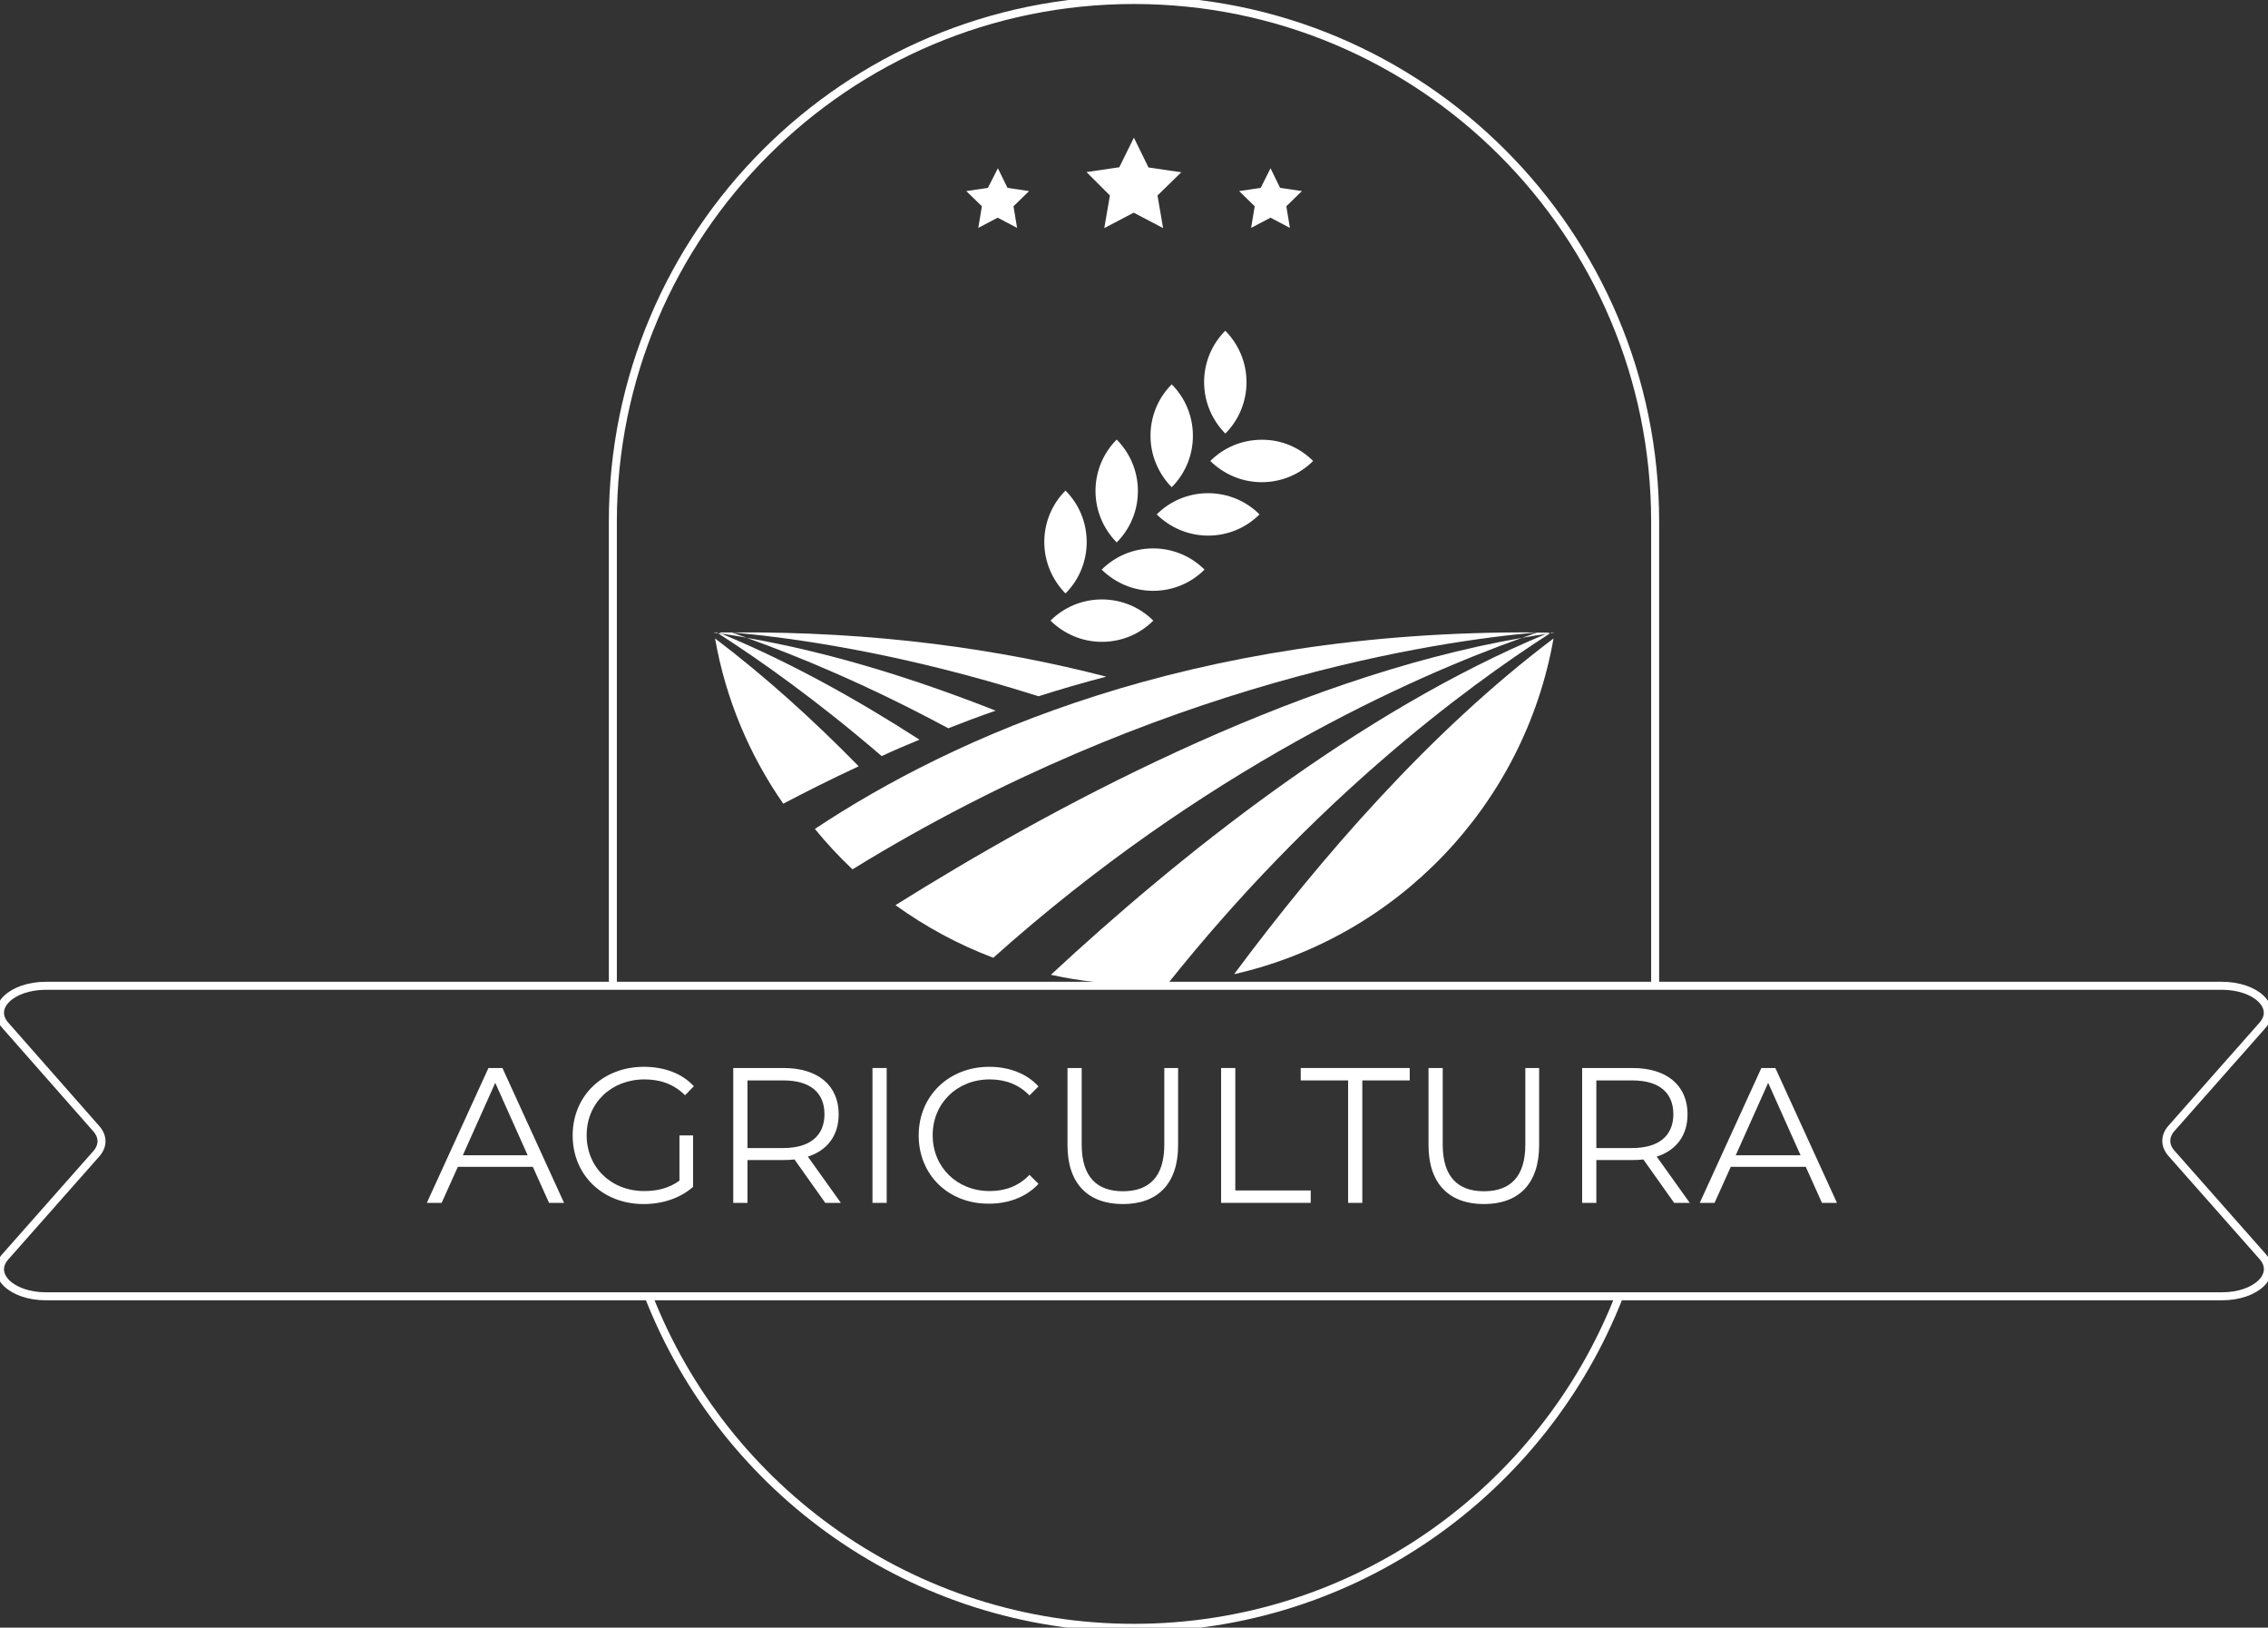 <?xml version="1.0" encoding="utf-8"?>
<!-- Generator: Adobe Illustrator 24.3.0, SVG Export Plug-In . SVG Version: 6.00 Build 0)  -->
<svg version="1.1" id="Layer_1" xmlns="http://www.w3.org/2000/svg" xmlns:xlink="http://www.w3.org/1999/xlink" x="0px" y="0px"
	 viewBox="0 0 1133.9 813.5" style="enable-background:new 0 0 1133.9 813.5;" xml:space="preserve">
<rect x="0" y="0" width="1133.9" height="813.5" fill="#333333" stroke="none"/>
<style type="text/css">
	.st0{fill:#FFFFFF;}
	.st1{fill:none;stroke:#FFFFFF;stroke-width:4;stroke-miterlimit:10;}
	.st2{enable-background:new    ;}
</style>
<g>
	<path id="XMLID_150_" class="st0" d="M566.9,68.8l7.3,14.9l16.4,2.4l-11.9,11.6l2.8,16.3l-14.7-7.7l-14.7,7.7l2.8-16.3L543.2,86
		l16.4-2.4L566.9,68.8z M630.3,93.9l-10.8,1.6l7.8,7.6l-1.8,10.8l9.7-5.1l9.7,5.1l-1.8-10.8l7.8-7.6L640,93.9l-4.8-9.8L630.3,93.9z
		 M493.9,93.9l-10.8,1.6l7.8,7.6l-1.8,10.8l9.7-5.1l9.7,5.1l-1.8-10.8l7.8-7.6l-10.8-1.6l-4.8-9.8L493.9,93.9z"/>
	<path id="XMLID_146_" class="st1" d="M1110.9,647.9H23c-17.2,0-28.3-10.7-20.4-19.7l45.6-51.6c3.4-3.9,3.4-8.5,0-12.4L2.6,512.4
		c-7.9-9,3.2-19.7,20.4-19.7h1087.8c17.2,0,28.3,10.7,20.4,19.7l-45.6,51.6c-3.4,3.9-3.4,8.5,0,12.4l45.6,51.6
		C1139.2,637.1,1128.1,647.9,1110.9,647.9z"/>
	<g id="XMLID_137_">
		<path id="XMLID_139_" class="st1" d="M827.5,492.7V260.7C827.5,116.7,710.8,0,566.9,0l0,0C423,0,306.4,116.7,306.4,260.7v232.1"/>
		<path id="XMLID_138_" class="st1" d="M324.3,647.9c38,97,132.3,165.7,242.6,165.7l0,0c110.4,0,204.7-68.7,242.6-165.7"/>
	</g>
	<g id="XMLID_202_">
		<path id="XMLID_179_" class="st0" d="M773.4,316.8c0.5-0.2,1-0.4,1.5-0.6c-2,0-4,0-6,0c-0.2,0-0.3,0-0.5,0
			c-2.4,0.8-4.9,1.7-7.5,2.6C765.1,318,769.2,317.4,773.4,316.8z"/>
		<path id="XMLID_178_" class="st0" d="M570.4,492.1c4.5,0,9-0.2,13.5-0.5c72.9-91.5,148.1-147.5,191.1-175.1
			c-0.6,0.1-1.1,0.2-1.7,0.2c-94.3,39.1-184.8,111.9-247.9,170.5C539.9,490.4,555,492.1,570.4,492.1z"/>
		<path id="XMLID_176_" class="st0" d="M777.3,316.2c-0.5,0-1.1,0-1.6,0c-0.2,0.1-0.4,0.3-0.6,0.4
			C775.8,316.4,776.5,316.3,777.3,316.2C777.3,316.2,777.3,316.2,777.3,316.2z"/>
		<path id="XMLID_175_" class="st0" d="M617,486.9c81.6-18.5,145.1-84.7,159.7-167.8C715.1,365.5,660.2,428.8,617,486.9z"/>
		<path id="XMLID_171_" class="st0" d="M426.2,434.5c153.5-94.4,293.5-114.2,342.2-118.4c0,0,0.1,0,0.1,0
			c-173.6-1.3-291.9,52.3-361.1,98.2C413.2,421.4,419.5,428.2,426.2,434.5z"/>
		<path id="XMLID_163_" class="st0" d="M496.6,478.7C602,384.5,705.7,338.5,760.9,318.8C644.4,339,522.7,405.4,447.7,452.4
			C462.7,463.2,479.1,472.1,496.6,478.7z"/>
	</g>
	<g id="XMLID_195_">
		<path id="XMLID_162_" class="st0" d="M553.1,338.2c-53.3-13.8-115.6-22.7-187.4-22.1c0,0,0.1,0,0.1,0
			c27.2,2.3,82.9,9.5,153.4,31.9C530.2,344.5,541.5,341.2,553.1,338.2z"/>
		<path id="XMLID_149_" class="st0" d="M365.8,316.1c-0.2,0-0.3,0-0.5,0c-2,0-4,0-6,0c0.5,0.2,1,0.4,1.5,0.6c4.2,0.6,8.3,1.3,12.5,2
			C370.7,317.8,368.2,317,365.8,316.1z"/>
		<path id="XMLID_148_" class="st0" d="M358.5,316.1c-0.5,0-1.1,0-1.6,0c0,0,0,0,0,0.1c0.7,0.1,1.5,0.2,2.2,0.3
			C358.9,316.4,358.7,316.3,358.5,316.1z"/>
		<path id="XMLID_110_" class="st0" d="M497.8,355.2c-40.6-16-82.9-29.2-124.5-36.4c25,8.9,60.1,23.3,100.8,45.2
			C481.7,361,489.6,358,497.8,355.2z"/>
		<path id="XMLID_106_" class="st0" d="M429.3,383c-22.6-23.1-46.7-44.9-71.8-63.9c5.3,30.3,17.2,58.3,34.1,82.6
			C401.5,396.5,414.2,390,429.3,383z"/>
		<path id="XMLID_105_" class="st0" d="M459.7,369.7c-31.8-20.5-65.1-38.9-98.9-52.9c-0.6-0.1-1.1-0.2-1.7-0.2
			c20.9,13.4,49.5,33.6,81.7,61.3C446.8,375.1,453.1,372.4,459.7,369.7z"/>
	</g>
	<g id="XMLID_182_">
		<g id="XMLID_190_">
			<path id="XMLID_103_" class="st0" d="M532.7,245.2c-6.6,6.6-10.6,15.7-10.6,25.7c0,10,4.1,19.1,10.6,25.7
				c6.6-6.6,10.6-15.7,10.6-25.7C543.3,260.9,539.3,251.8,532.7,245.2z"/>
			<path id="XMLID_102_" class="st0" d="M558.3,219.7c-6.6,6.6-10.6,15.7-10.6,25.7c0,10,4.1,19.1,10.6,25.7
				c6.6-6.6,10.6-15.7,10.6-25.7C568.9,235.3,564.8,226.3,558.3,219.7z"/>
			<path id="XMLID_100_" class="st0" d="M585.8,192.1c-6.6,6.6-10.6,15.7-10.6,25.7c0,10,4.1,19.1,10.6,25.7
				c6.6-6.6,10.6-15.7,10.6-25.7C596.4,207.8,592.4,198.7,585.8,192.1z"/>
			<path id="XMLID_97_" class="st0" d="M612.6,165.3C606,171.9,602,181,602,191c0,10,4.1,19.1,10.6,25.7
				c6.6-6.6,10.6-15.7,10.6-25.7C623.2,181,619.1,171.9,612.6,165.3z"/>
		</g>
		<g id="XMLID_185_">
			<path id="XMLID_89_" class="st0" d="M576.6,310.2c-6.6,6.6-15.7,10.6-25.7,10.6c-10,0-19.1-4.1-25.7-10.6
				c6.6-6.6,15.7-10.6,25.7-10.6C561,299.6,570.1,303.7,576.6,310.2z"/>
			<path id="XMLID_72_" class="st0" d="M602.2,284.7c-6.6,6.6-15.7,10.6-25.7,10.6c-10,0-19.1-4.1-25.7-10.6
				c6.6-6.6,15.7-10.6,25.7-10.6C586.5,274.1,595.6,278.1,602.2,284.7z"/>
			<path id="XMLID_23_" class="st0" d="M629.7,257.1c-6.6,6.6-15.7,10.6-25.7,10.6c-10,0-19.1-4.1-25.7-10.6
				c6.6-6.6,15.7-10.6,25.7-10.6C614.1,246.5,623.2,250.6,629.7,257.1z"/>
			<path id="XMLID_22_" class="st0" d="M656.5,230.4c-6.6,6.6-15.7,10.6-25.7,10.6c-10,0-19.1-4.1-25.7-10.6
				c6.6-6.6,15.7-10.6,25.7-10.6C640.8,219.7,649.9,223.8,656.5,230.4z"/>
		</g>
	</g>
	<g class="st2">
		<path class="st0" d="M266.4,583.2h-37.5l-8.1,18h-7.4l30.8-67.4h7l30.8,67.4h-7.5L266.4,583.2z M263.8,577.4l-16.2-36.2
			l-16.2,36.2H263.8z"/>
		<path class="st0" d="M339.7,567.5h6.8v25.7c-6.4,5.7-15.4,8.6-24.7,8.6c-20.5,0-35.5-14.5-35.5-34.3c0-19.7,15-34.3,35.6-34.3
			c10.2,0,19.1,3.3,25,9.7l-4.4,4.5c-5.7-5.6-12.4-7.9-20.3-7.9c-16.6,0-28.9,11.8-28.9,27.9c0,16,12.2,27.9,28.8,27.9
			c6.4,0,12.4-1.4,17.6-5.2V567.5z"/>
		<path class="st0" d="M412.6,601.2l-15.4-21.7c-1.7,0.2-3.5,0.3-5.4,0.3h-18.1v21.4h-7.1v-67.4h25.2c17.1,0,27.5,8.7,27.5,23.1
			c0,10.6-5.6,18-15.4,21.2l16.5,23.1H412.6z M412.2,556.9c0-10.8-7.1-16.9-20.6-16.9h-17.9v33.8h17.9
			C405.1,573.8,412.2,567.5,412.2,556.9z"/>
		<path class="st0" d="M436.2,533.8h7.1v67.4h-7.1V533.8z"/>
		<path class="st0" d="M459.3,567.5c0-19.7,15-34.3,35.3-34.3c9.8,0,18.7,3.3,24.6,9.8l-4.5,4.5c-5.5-5.6-12.2-8-19.9-8
			c-16.3,0-28.5,11.9-28.5,27.9c0,16,12.2,27.9,28.5,27.9c7.7,0,14.4-2.4,19.9-8.1l4.5,4.5c-6,6.5-14.8,9.9-24.7,9.9
			C474.3,601.8,459.3,587.3,459.3,567.5z"/>
		<path class="st0" d="M533.7,572.4v-38.6h7.1v38.3c0,16,7.5,23.3,20.6,23.3c13.2,0,20.7-7.3,20.7-23.3v-38.3h6.9v38.6
			c0,19.4-10.4,29.4-27.6,29.4C544.2,601.8,533.7,591.8,533.7,572.4z"/>
		<path class="st0" d="M610.5,533.8h7.1v61.2h37.7v6.2h-44.8V533.8z"/>
		<path class="st0" d="M674,540h-23.7v-6.2h54.5v6.2h-23.7v61.2H674V540z"/>
		<path class="st0" d="M714.2,572.4v-38.6h7.1v38.3c0,16,7.5,23.3,20.6,23.3c13.2,0,20.7-7.3,20.7-23.3v-38.3h6.9v38.6
			c0,19.4-10.4,29.4-27.6,29.4C724.7,601.8,714.2,591.8,714.2,572.4z"/>
		<path class="st0" d="M837,601.2l-15.4-21.7c-1.7,0.2-3.5,0.3-5.4,0.3h-18.1v21.4H791v-67.4h25.2c17.1,0,27.5,8.7,27.5,23.1
			c0,10.6-5.6,18-15.4,21.2l16.5,23.1H837z M836.6,556.9c0-10.8-7.1-16.9-20.6-16.9h-17.9v33.8H816
			C829.5,573.8,836.6,567.5,836.6,556.9z"/>
		<path class="st0" d="M902.8,583.2h-37.5l-8.1,18h-7.4l30.8-67.4h7l30.8,67.4h-7.5L902.8,583.2z M900.2,577.4l-16.2-36.2
			l-16.2,36.2H900.2z"/>
	</g>
</g>
</svg>
